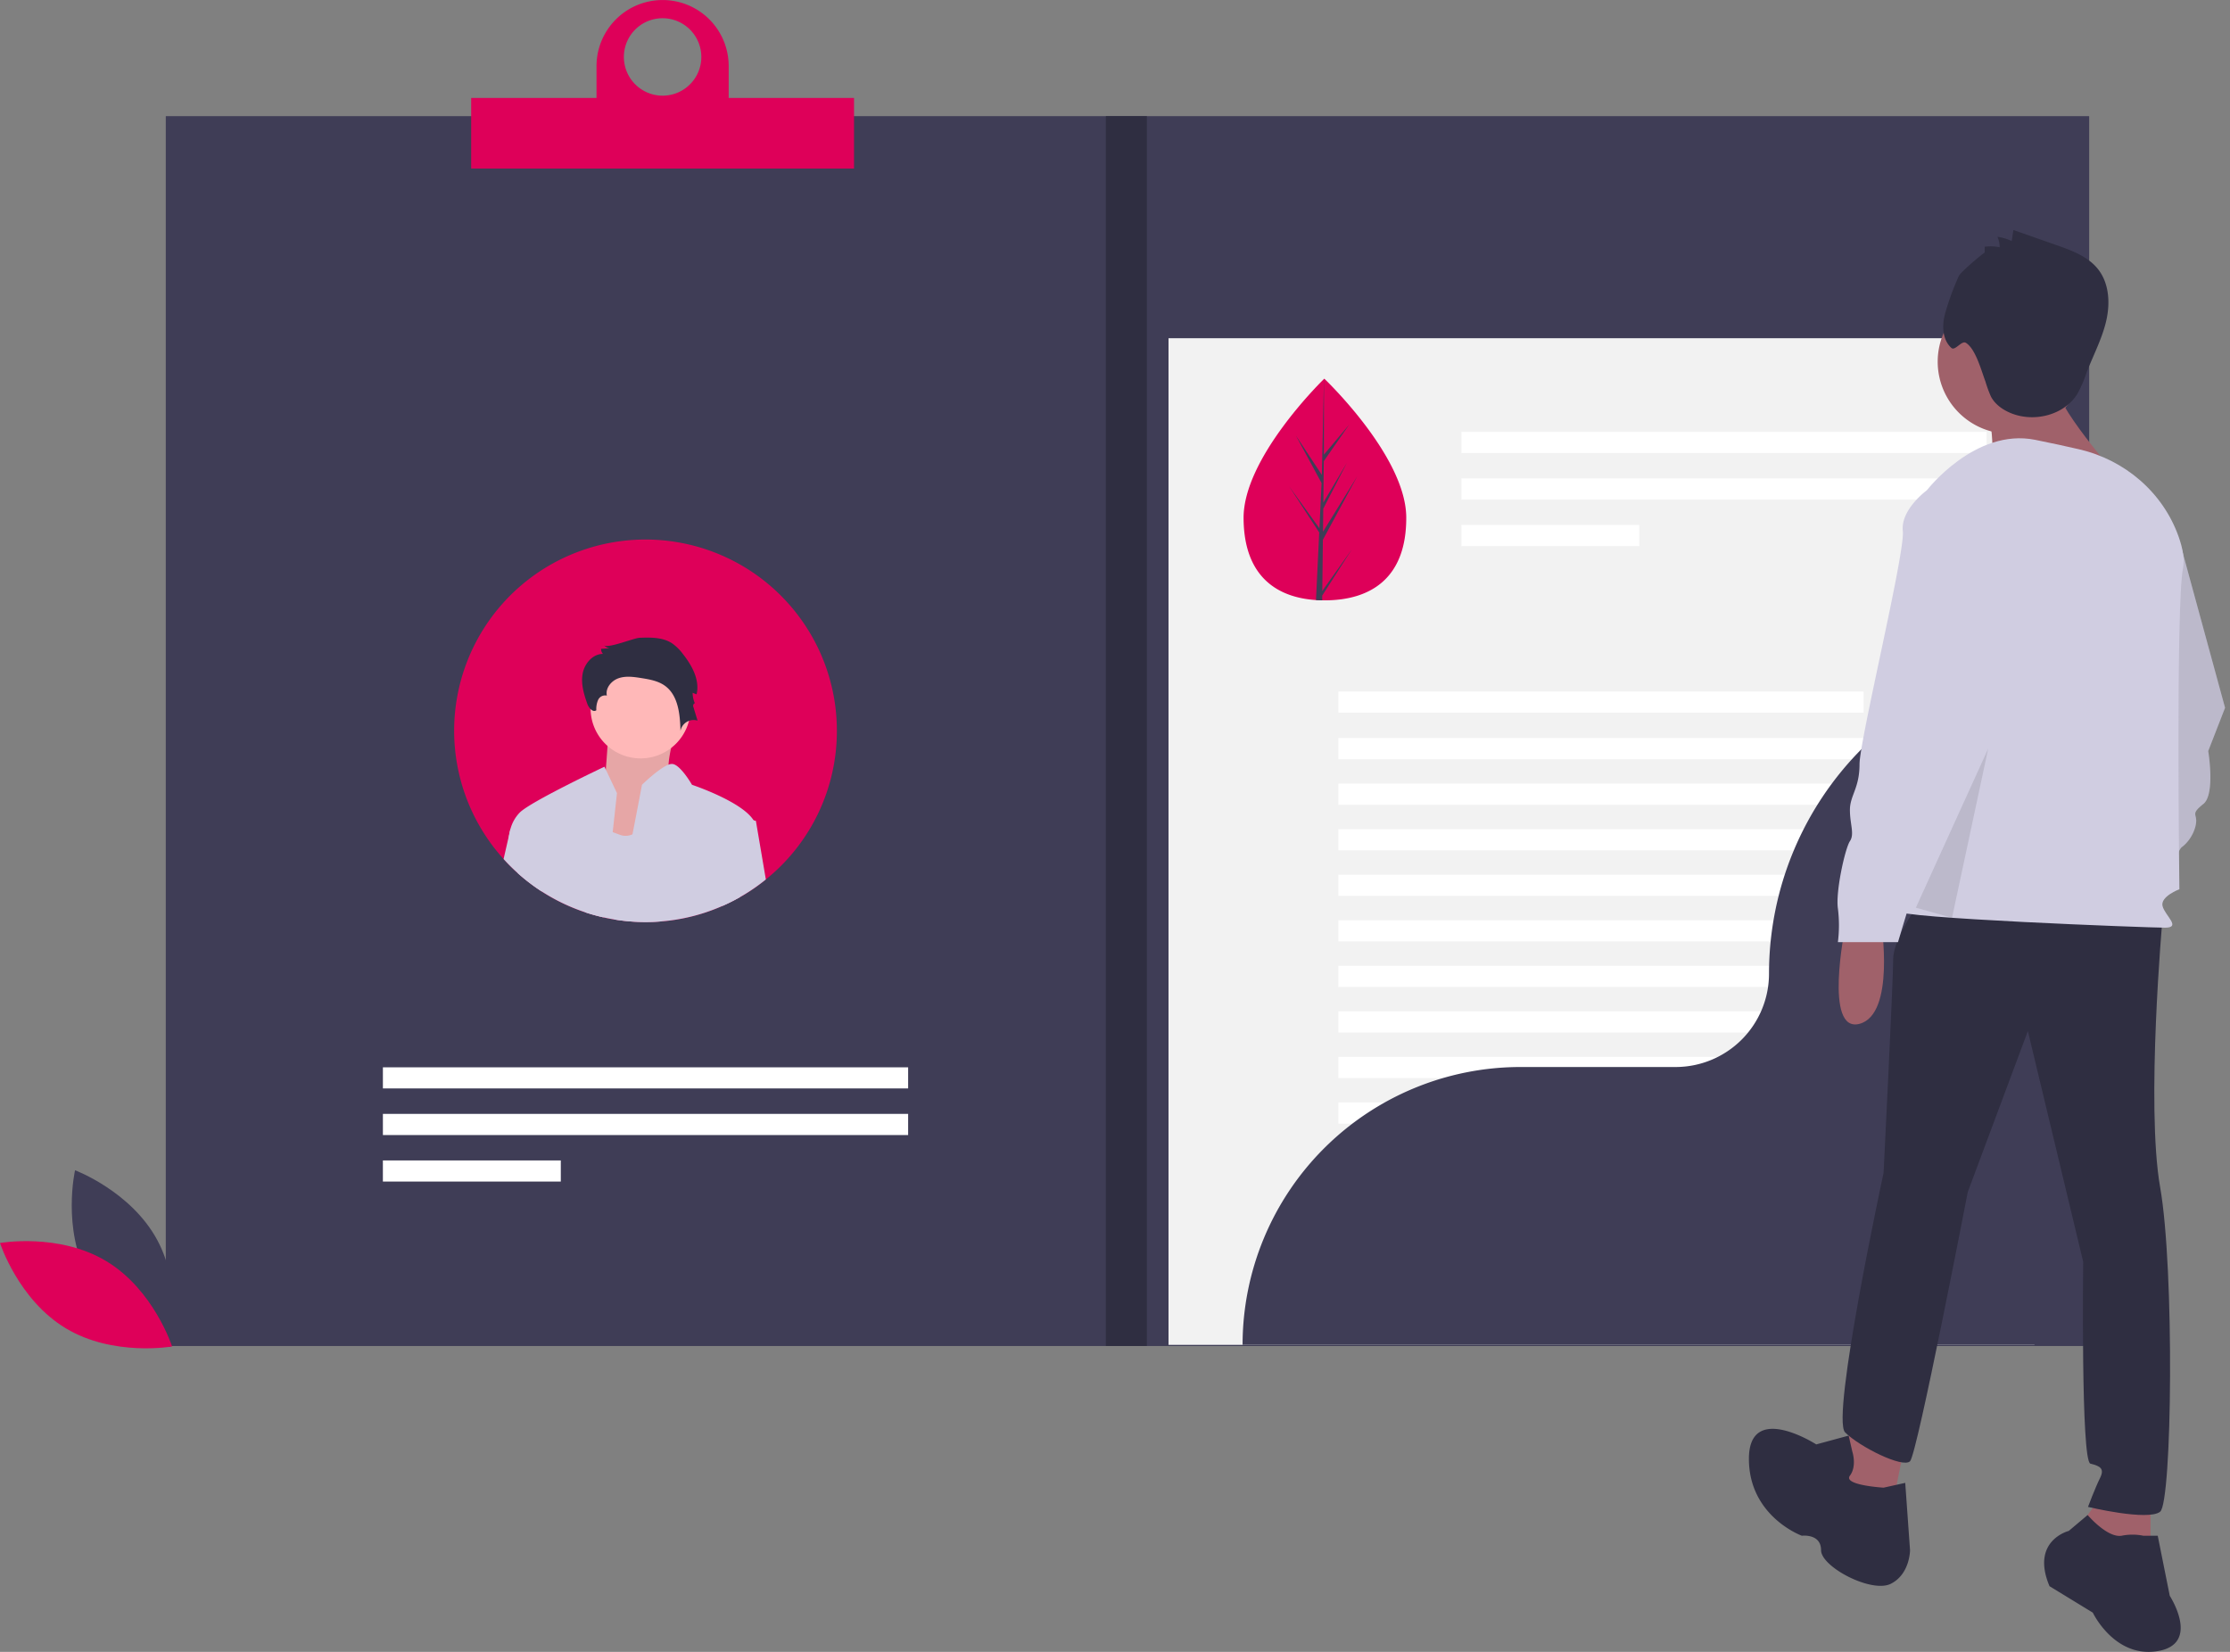 <svg xmlns="http://www.w3.org/2000/svg" width="162" height="120" fill="none" viewBox="0 0 162 120">
    <rect x="0" y="0" width="162" height="120" fill="#808080" stroke="none"/>
    <g clip-path="url(#a)">
        <path fill="#3F3D56" d="M151.771 8.438H12.044v89.343H151.77V8.438z"/>
        <path fill="#F2F2F2" d="M147.798 24.57h-62.91v73.128h62.91V24.569z"/>
        <path fill="#3F3D56" d="M6.405 92.781c1.913 3.544 5.97 5.065 5.97 5.065s.959-4.224-.953-7.768c-1.912-3.544-5.97-5.065-5.97-5.065s-.959 4.224.953 7.768z"/>
        <path fill="#DE0059" d="M7.72 91.615c3.452 2.076 4.782 6.199 4.782 6.199s-4.268.757-7.72-1.319C1.33 94.42 0 90.297 0 90.297s4.268-.758 7.72 1.318z"/>
        <path fill="#fff" d="M144.321 31.373h-38.155v1.538h38.155v-1.538zM144.321 34.756h-38.155v1.538h38.155v-1.538zM119.09 38.139h-12.924v1.537h12.924V38.14zM65.97 77.534H27.816v1.537h38.156v-1.537zM65.97 80.916H27.816v1.538h38.156v-1.537zM40.739 84.299H27.815v1.537H40.74V84.3zM135.381 50.235H97.226v1.537h38.155v-1.537zM135.381 53.617H97.226v1.538h38.155v-1.538zM135.381 56.926H97.226v1.538h38.155v-1.538zM135.381 60.235H97.226v1.538h38.155v-1.538zM135.381 63.544H97.226v1.538h38.155v-1.538zM135.381 66.853H97.226v1.538h38.155v-1.538zM135.381 70.162H97.226V71.7h38.155v-1.538zM135.381 73.471H97.226v1.538h38.155V73.47zM135.381 76.78H97.226v1.538h38.155V76.78zM135.381 80.09H97.226v1.537h38.155v-1.538zM135.381 83.398H97.226v1.538h38.155v-1.538z"/>
        <path fill="#DE0059" d="M60.796 53.086a13.852 13.852 0 0 1-5.16 10.802 13.707 13.707 0 0 1-3.147 1.92 13.774 13.774 0 0 1-5.596 1.172 13.748 13.748 0 0 1-3.06-.339 13.872 13.872 0 0 1-6.215-3.207 13.892 13.892 0 0 1-4.248-13.569 13.89 13.89 0 0 1 8.528-9.743 13.91 13.91 0 0 1 17.297 6.492 13.886 13.886 0 0 1 1.601 6.472zM102.158 37.587c.02 4.447-2.619 6.01-5.882 6.025a10.015 10.015 0 0 1-.675-.02c-2.946-.195-5.241-1.817-5.26-5.953-.019-4.28 5.43-9.706 5.84-10.107l.024-.023s5.933 5.63 5.953 10.078z"/>
        <path fill="#3F3D56" d="M96.058 42.933l2.148-3.027-2.152 3.358-.004.347a9.07 9.07 0 0 1-.449-.019l.213-4.45-.002-.034.004-.007.02-.42-2.186-3.348 2.191 3.033.006.089.161-3.362-1.874-3.461 1.894 2.87.153-6.97v-.023.023l-.006 5.496 1.841-2.187-1.847 2.66-.035 3.01 1.716-2.896-1.721 3.339-.02 1.673 2.491-4.031-2.498 4.615-.044 3.722zM151.688 47.567a23.186 23.186 0 0 0-16.389 6.784 23.158 23.158 0 0 0-6.788 16.379c0 1.799-.715 3.524-1.988 4.796a6.791 6.791 0 0 1-4.8 1.987h-11.257a20.212 20.212 0 0 0-14.282 5.912 20.184 20.184 0 0 0-5.916 14.273h61.42V47.567z"/>
        <path fill="#2F2E41" d="M83.315 8.438h-2.98v89.343h2.98V8.438z"/>
        <path fill="#DE0059" d="M52.936 7.114V4.798A4.797 4.797 0 0 0 48.135.003a4.803 4.803 0 0 0-4.801 4.795v2.316h-9.106v5.13h27.813v-5.13h-9.105zm-4.801-5.79a2.815 2.815 0 0 1 2.76 3.361 2.812 2.812 0 0 1-3.837 2.05 2.814 2.814 0 0 1-.913-4.588 2.814 2.814 0 0 1 1.99-.823z"/>
        <path fill="#FFB8B8" d="M49.362 52.17s-1.383 3.933-.532 4.538c.85.605-2.872 5.547-2.872 5.547l-4.468-1.21 2.447-4.136s.319-4.134.319-4.74c0-.605 5.106 0 5.106 0z"/>
        <path fill="#000" d="M49.362 52.17s-1.383 3.933-.532 4.538c.85.605-2.872 5.547-2.872 5.547l-4.468-1.21 2.447-4.136s.319-4.134.319-4.74c0-.605 5.106 0 5.106 0z" opacity=".1"/>
        <path fill="#FFB8B8" d="M46.536 55.094a3.632 3.632 0 1 0-3.633-3.631 3.632 3.632 0 0 0 3.633 3.63z"/>
        <path fill="#D0CDE1" d="M43.834 66.642c-.452-.1-.898-.224-1.336-.371l.695-4.765.215-1.47 1.103.414c.149.055.318.12.511.19a1.165 1.165 0 0 0 .924-.032c1.066-.488 1.7-2.388 1.7-2.388s.043.533.1 1.435c.1 1.583.246 4.306.291 7.28-.377.03-.759.046-1.144.046a13.747 13.747 0 0 1-3.06-.34z"/>
        <path fill="#D0CDE1" d="M44.82 57.616l-.31 2.834-.15 1.371-.526 4.82a13.872 13.872 0 0 1-6.215-3.206l-.67-2.391a2.821 2.821 0 0 1 .044-.43 3.014 3.014 0 0 1 .084-.376c.12-.455.353-.872.68-1.21.807-.808 6.154-3.33 6.154-3.33l.101.212.808 1.706z"/>
        <path fill="#2F2E41" d="M46.459 46.332c.805-.029 1.667-.043 2.346.39.313.218.587.487.81.794.662.836 1.234 1.887.988 2.924l-.285-.111c0 .276.061.55.18.8-.04-.117-.175.072-.139.19l.315 1.03a.971.971 0 0 0-1.239.739c-.035-1.197-.16-2.57-1.131-3.27-.49-.354-1.11-.462-1.707-.558-.55-.088-1.127-.173-1.654.008-.528.181-.977.72-.857 1.264a.564.564 0 0 0-.635.313 1.643 1.643 0 0 0-.13.752c-.26.183-.554-.18-.66-.48-.248-.701-.468-1.448-.334-2.18.133-.733.73-1.432 1.475-1.435a.517.517 0 0 1-.135-.364l.614-.052a.678.678 0 0 1-.405-.213c.246.27 2.184-.527 2.583-.54z"/>
        <path fill="#D0CDE1" d="M54.912 60.239c-.094.756-.634 2.892-1.178 4.945a13.773 13.773 0 0 1-6.84 1.797c-.763 0-1.524-.062-2.276-.187.282-1.086.66-2.874 1.015-4.626.108-.53.214-1.057.313-1.56.39-1.982.69-3.597.69-3.597s1.209-1.185 1.926-1.46a.622.622 0 0 1 .31-.05c.59.097 1.398 1.51 1.398 1.51s3.626 1.207 4.473 2.579c.13.19.19.42.17.649zM39.572 60.238l-.212 4.527a13.765 13.765 0 0 1-1.741-1.33 12.67 12.67 0 0 1-1.035-1.03l.407-1.786v-.003l.002-.002a34.176 34.176 0 0 1 .084-.376h2.495z"/>
        <path fill="#D0CDE1" d="M55.636 63.888a13.707 13.707 0 0 1-3.147 1.92l-.403-2.343.404-4.438 2.254.563.168.043.724 4.255z"/>
        <path fill="#A0616A" d="M151.16 71.67s-1.572 7.681 1.048 6.983c2.621-.698 1.572-7.333 1.572-7.333l-2.62.35z"/>
        <path fill="#D0CDE1" d="M158.497 39.894h-1.747s-1.922 1.397-1.747 2.968c.175 1.571-3.144 15.19-3.144 16.935 0 1.746-.699 2.27-.699 3.318 0 1.047.349 1.745 0 2.27-.35.523-1.048 3.666-.874 4.888a9.8 9.8 0 0 1 0 2.444h4.368s3.144-10.65 3.843-11.174c.699-.523 1.048-1.396 1.048-1.92s-.349-.524.524-1.222c.874-.699.35-3.841.35-3.841l1.223-3.143-3.145-11.523z"/>
        <path fill="#000" d="M158.497 39.894h-1.747s-1.922 1.397-1.747 2.968c.175 1.571-3.144 15.19-3.144 16.935 0 1.746-.699 2.27-.699 3.318 0 1.047.349 1.745 0 2.27-.35.523-1.048 3.666-.874 4.888a9.8 9.8 0 0 1 0 2.444h4.368s3.144-10.65 3.843-11.174c.699-.523 1.048-1.396 1.048-1.92s-.349-.524.524-1.222c.874-.699.35-3.841.35-3.841l1.223-3.143-3.145-11.523z" opacity=".1"/>
        <path fill="#A0616A" d="M134.039 67.392s-1.572 7.682 1.048 6.984c2.621-.699 1.573-7.333 1.573-7.333l-2.621.35zM134.563 103.183l-1.048 4.365 3.843 2.444 1.049-5.238-3.844-1.571zM152.732 108.596l-1.922 2.619 2.271 2.618h3.145v-5.237h-3.494z"/>
        <path fill="#2F2E41" d="M156.75 111.563h-1.048a3.962 3.962 0 0 0-1.572 0c-1.049.175-2.471-1.505-2.471-1.505l-1.373 1.156s-2.795.699-1.397 4.016l3.144 1.92s1.573 3.318 4.717 2.794c3.145-.524.874-4.016.874-4.016l-.874-4.365zM134.563 105.453l-.265-1.163-2.355.639s-4.892-3.142-4.892 1.048c0 4.19 3.844 5.587 3.844 5.587s1.397-.175 1.397 1.047 3.669 3.143 5.066 2.444c1.398-.698 1.398-2.444 1.398-2.444l-.349-4.888-1.573.349s-2.97-.175-2.445-.873c.524-.698.174-1.746.174-1.746z"/>
        <path fill="#2F2E41" d="M139.629 65.297s-2.096 2.794-2.096 4.365c0 1.571-.699 15.539-.699 15.539s-3.843 17.808-2.795 18.855c1.048 1.048 4.193 2.619 4.717 2.096.524-.524 4.193-19.555 4.193-19.555l4.367-11.697 4.018 16.76s-.174 14.492.525 14.666c.698.175 1.048.349.698 1.048-.349.698-.873 2.095-.873 2.095s4.367 1.047 5.241.349c.873-.698 1.048-17.634 0-23.57s.175-19.554.175-19.554l-17.471-1.397z"/>
        <path fill="#A0616A" d="M146.006 31.514a5.239 5.239 0 0 0 5.241-5.238 5.239 5.239 0 0 0-5.241-5.238 5.24 5.24 0 0 0-5.241 5.238 5.24 5.24 0 0 0 5.241 5.238z"/>
        <path fill="#A0616A" d="M144.434 29.594s.699 3.666 0 4.713c-.699 1.048 9.434.35 9.434.35s-4.892-5.587-4.368-6.635c.524-1.047-5.066 1.572-5.066 1.572z"/>
        <path fill="#D0CDE1" d="M139.979 35.617s3.494-4.54 7.862-3.667c1.179.236 2.256.472 3.2.69 3.328.77 6.096 3.14 7.232 6.36.295.834.443 1.636.312 2.291-.525 2.619-.262 23.308-.262 23.308s-1.398.524-1.223 1.222c.174.698 1.397 1.571.174 1.571s-19.741-.698-19.391-1.222c.349-.524 2.096-30.553 2.096-30.553z"/>
        <path fill="#D0CDE1" d="M141.726 35.617h-1.747s-1.922 1.396-1.747 2.968c.175 1.571-3.145 15.19-3.145 16.935 0 1.746-.698 2.27-.698 3.317 0 1.048.349 1.746 0 2.27-.35.524-1.049 3.666-.874 4.889a9.8 9.8 0 0 1 0 2.444h4.368s3.144-10.65 3.843-11.174c.699-.524 1.048-1.397 1.048-1.92 0-.524-.349-.524.524-1.223.874-.698.35-3.84.35-3.84l1.223-3.143-3.145-11.523z"/>
        <path fill="#000" d="M139.179 65.94l5.255-11.555-2.628 12.289-2.627-.734z" opacity=".1"/>
        <path fill="#2F2E41" d="M144.178 18.355l.002-.432a3.377 3.377 0 0 1 1.085.038c.004-.26-.051-.52-.159-.757.36.048.71.152 1.037.309l.12-.803 3.129 1.096c1.124.393 2.311.831 3.04 1.771.812 1.049.871 2.515.559 3.804-.312 1.29-.946 2.473-1.42 3.712a8.69 8.69 0 0 1-.665 1.527c-.945 1.524-3.081 2.067-4.754 1.42-.617-.239-1.2-.637-1.513-1.22a9.162 9.162 0 0 1-.408-1.113c-.291-.77-.715-2.38-1.421-2.804-.311-.186-.784.614-1.052.37-.69-.625-.694-1.718-.421-2.608.257-.892.578-1.763.961-2.609.165-.34 1.88-1.753 1.88-1.7z"/>
    </g>
    <defs>
        <clipPath id="a">
            <path fill="#fff" d="M0 0h161.642v120H0z"/>
        </clipPath>
    </defs>
</svg>
